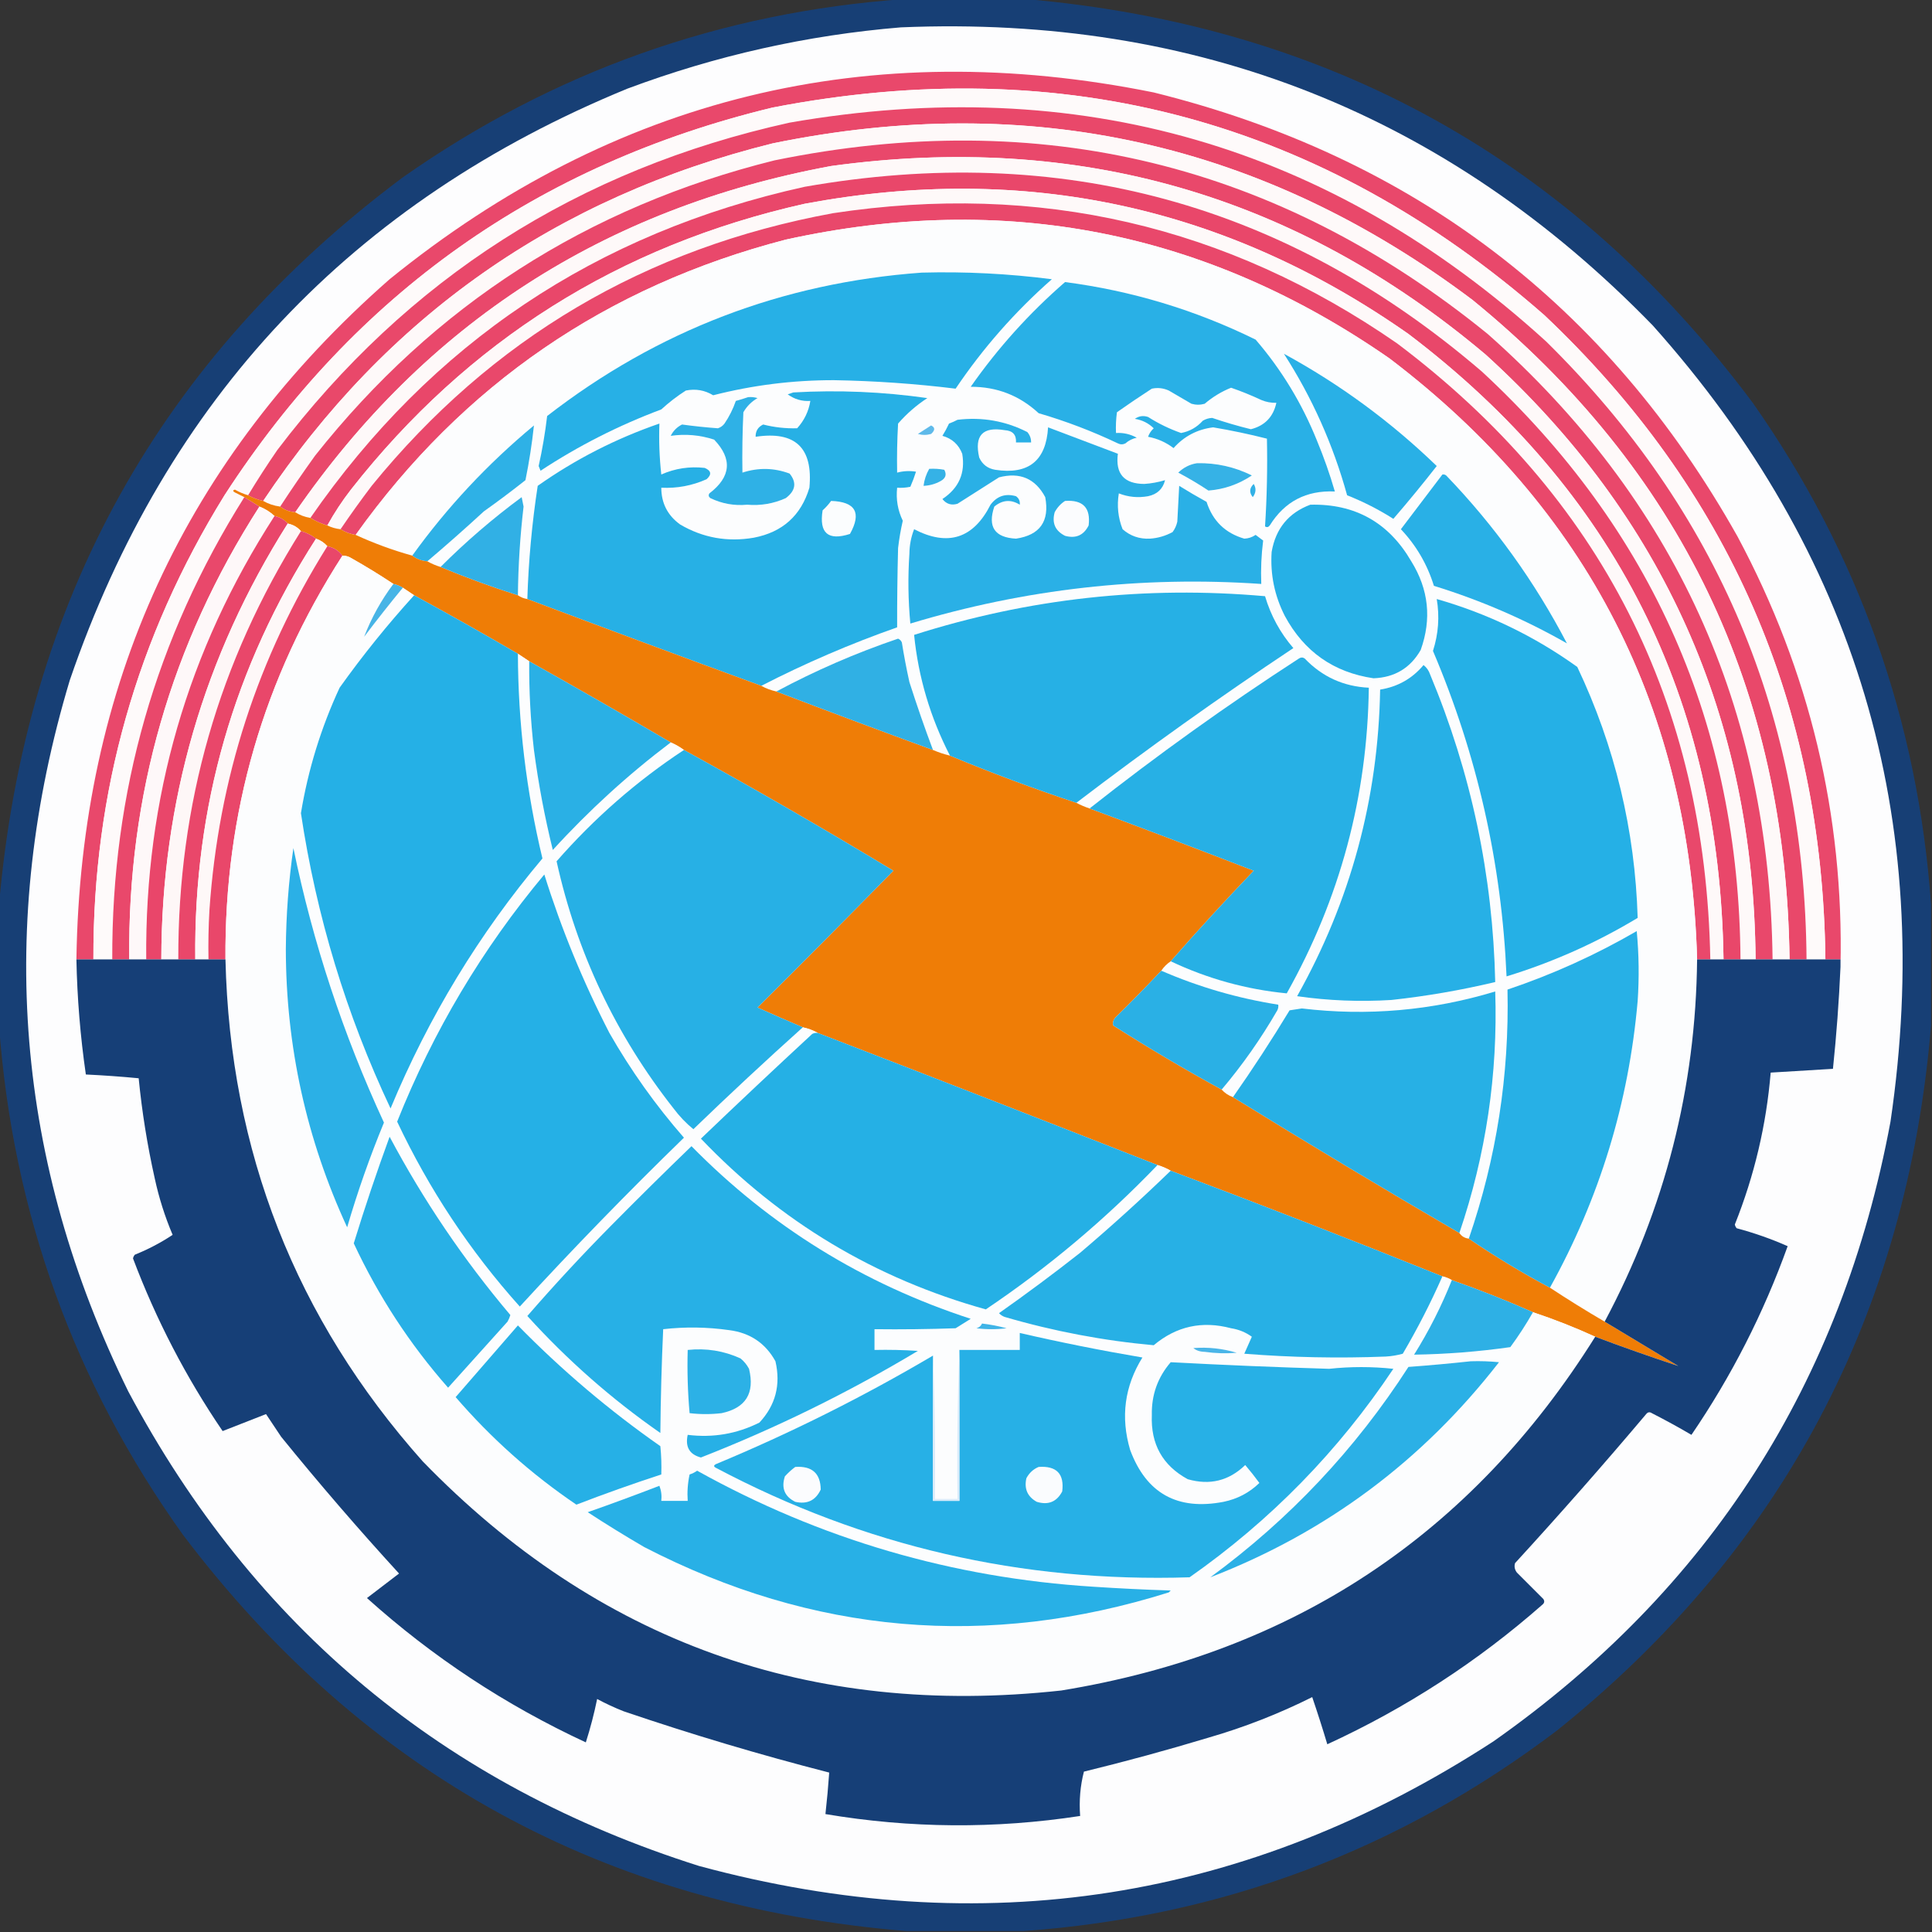 <?xml version="1.0" encoding="UTF-8"?>
<!DOCTYPE svg PUBLIC "-//W3C//DTD SVG 1.1//EN" "http://www.w3.org/Graphics/SVG/1.1/DTD/svg11.dtd">
<svg xmlns="http://www.w3.org/2000/svg" version="1.1" width="1024px" height="1024px" style="shape-rendering:geometricPrecision; text-rendering:geometricPrecision; image-rendering:optimizeQuality; fill-rule:evenodd; clip-rule:evenodd" xmlns:xlink="http://www.w3.org/1999/xlink">
<rect width="100%" height="100%" fill="#333333" stroke="none"/>
<g><path style="opacity:0.969" fill="#174078" d="M 479.5,-0.5 C 500.833,-0.5 522.167,-0.5 543.5,-0.5C 704.363,13.494 832.863,84.828 929,213.5C 985.071,293.334 1016.57,382.001 1023.5,479.5C 1023.5,500.833 1023.5,522.167 1023.5,543.5C 1010.68,696.667 944.677,821.167 825.5,917C 741.875,980.46 647.542,1015.96 542.5,1023.5C 521.833,1023.5 501.167,1023.5 480.5,1023.5C 320.914,1010.48 193.08,940.475 97,813.5C 39.245,732.745 6.745,642.745 -0.5,543.5C -0.5,522.167 -0.5,500.833 -0.5,479.5C 13.494,318.637 84.828,190.137 213.5,94C 293.334,37.929 382.001,6.429 479.5,-0.5 Z"/></g>
<g><path style="opacity:1" fill="#fdfdfe" d="M 477.5,14.5 C 634.366,7.928 767.199,60.595 876,172.5C 983.72,293.036 1025.72,433.703 1002,594.5C 976.233,732.961 906.066,842.461 791.5,923C 661.214,1007.66 520.881,1029.66 370.5,989C 235.389,946.207 134.555,862.374 68,737.5C 8.34,615.917 -1.994,490.25 37,360.5C 88.127,211.372 186.627,106.872 332.5,47C 379.413,29.453 427.746,18.619 477.5,14.5 Z"/></g>
<g><path style="opacity:1" fill="#e9486b" d="M 975.5,512.5 C 975.5,511.167 975.5,509.833 975.5,508.5C 972.833,508.5 970.167,508.5 967.5,508.5C 965.965,373.299 916.298,259.466 818.5,167C 700.593,63.765 564.259,27.098 409.5,57C 285.124,87.06 188.291,155.56 119,262.5C 72.401,337.808 49.234,419.808 49.5,508.5C 46.5,508.5 43.5,508.5 40.5,508.5C 42.661,363.382 97.995,243.216 206.5,148C 325.531,51.52 460.531,18.52 611.5,49C 748.852,83.072 852.019,161.572 921,284.5C 959.164,355.883 977.331,431.883 975.5,512.5 Z"/></g>
<g><path style="opacity:1" fill="#fefafa" d="M 967.5,508.5 C 964.167,508.5 960.833,508.5 957.5,508.5C 956.61,379.935 910.61,270.768 819.5,181C 705.224,77.037 571.557,38.371 418.5,65C 306.51,89.738 216.01,147.571 147,238.5C 141.563,246.387 136.396,254.387 131.5,262.5C 129.072,261.788 126.739,260.788 124.5,259.5C 123.304,259.846 123.304,260.346 124.5,261C 126.193,261.847 127.86,262.68 129.5,263.5C 82.473,338.244 59.139,419.911 59.5,508.5C 56.167,508.5 52.833,508.5 49.5,508.5C 49.234,419.808 72.401,337.808 119,262.5C 188.291,155.56 285.124,87.06 409.5,57C 564.259,27.098 700.593,63.765 818.5,167C 916.298,259.466 965.965,373.299 967.5,508.5 Z"/></g>
<g><path style="opacity:1" fill="#e9486a" d="M 957.5,508.5 C 954.5,508.5 951.5,508.5 948.5,508.5C 946.721,365.456 890.721,248.956 780.5,159C 669.655,75.641 545.988,47.975 409.5,76C 294.755,104.488 204.755,167.655 139.5,265.5C 136.603,264.871 133.936,263.871 131.5,262.5C 136.396,254.387 141.563,246.387 147,238.5C 216.01,147.571 306.51,89.738 418.5,65C 571.557,38.371 705.224,77.037 819.5,181C 910.61,270.768 956.61,379.935 957.5,508.5 Z"/></g>
<g><path style="opacity:1" fill="#fef9f9" d="M 948.5,508.5 C 945.5,508.5 942.5,508.5 939.5,508.5C 937.977,375.317 887.644,264.817 788.5,177C 677.438,86.794 551.438,56.127 410.5,85C 311.308,109.647 230.141,161.814 167,241.5C 160.613,250.381 154.446,259.381 148.5,268.5C 145.215,268.072 142.215,267.072 139.5,265.5C 204.755,167.655 294.755,104.488 409.5,76C 545.988,47.975 669.655,75.641 780.5,159C 890.721,248.956 946.721,365.456 948.5,508.5 Z"/></g>
<g><path style="opacity:1" fill="#e9486b" d="M 939.5,508.5 C 936.5,508.5 933.5,508.5 930.5,508.5C 929.421,380.536 881.754,273.703 787.5,188C 687.111,103.304 571.444,69.971 440.5,88C 320.22,110.261 225.553,171.428 156.5,271.5C 153.458,271.267 150.792,270.267 148.5,268.5C 154.446,259.381 160.613,250.381 167,241.5C 230.141,161.814 311.308,109.647 410.5,85C 551.438,56.127 677.438,86.794 788.5,177C 887.644,264.817 937.977,375.317 939.5,508.5 Z"/></g>
<g><path style="opacity:1" fill="#fef9f9" d="M 930.5,508.5 C 927.833,508.5 925.167,508.5 922.5,508.5C 921.645,384.652 875.979,280.819 785.5,197C 681.698,107.878 562.031,75.212 426.5,99C 315.962,123.396 228.629,181.896 164.5,274.5C 161.557,274.02 158.89,273.02 156.5,271.5C 225.553,171.428 320.22,110.261 440.5,88C 571.444,69.971 687.111,103.304 787.5,188C 881.754,273.703 929.421,380.536 930.5,508.5 Z"/></g>
<g><path style="opacity:1" fill="#e9476a" d="M 922.5,508.5 C 919.5,508.5 916.5,508.5 913.5,508.5C 911.55,370.43 855.883,259.93 746.5,177C 649.807,109.19 543.14,86.19 426.5,108C 328.124,130.078 247.957,180.578 186,259.5C 181.315,265.548 177.149,271.881 173.5,278.5C 170.261,277.538 167.261,276.205 164.5,274.5C 228.629,181.896 315.962,123.396 426.5,99C 562.031,75.212 681.698,107.878 785.5,197C 875.979,280.819 921.645,384.652 922.5,508.5 Z"/></g>
<g><path style="opacity:1" fill="#fef9f9" d="M 913.5,508.5 C 911.167,508.5 908.833,508.5 906.5,508.5C 903.97,372.266 848.636,263.432 740.5,182C 650.153,119.457 550.486,96.457 441.5,113C 342.026,131.3 260.526,179.466 197,257.5C 191.281,265.045 185.781,272.712 180.5,280.5C 178.035,280.233 175.701,279.566 173.5,278.5C 177.149,271.881 181.315,265.548 186,259.5C 247.957,180.578 328.124,130.078 426.5,108C 543.14,86.19 649.807,109.19 746.5,177C 855.883,259.93 911.55,370.43 913.5,508.5 Z"/></g>
<g><path style="opacity:1" fill="#e9486b" d="M 906.5,508.5 C 904.167,508.5 901.833,508.5 899.5,508.5C 895.806,375.937 841.473,269.771 736.5,190C 639.284,122.432 532.617,101.432 416.5,127C 321.39,151.692 245.39,203.858 188.5,283.5C 185.557,283.02 182.89,282.02 180.5,280.5C 185.781,272.712 191.281,265.045 197,257.5C 260.526,179.466 342.026,131.3 441.5,113C 550.486,96.457 650.153,119.457 740.5,182C 848.636,263.432 903.97,372.266 906.5,508.5 Z"/></g>
<g><path style="opacity:1" fill="#fcfdfe" d="M 899.5,508.5 C 898.82,576.556 882.486,640.556 850.5,700.5C 840.63,694.736 830.963,688.736 821.5,682.5C 847.77,635.186 863.27,584.519 868,530.5C 868.833,518.153 868.666,505.82 867.5,493.5C 845.712,506.144 822.879,516.477 799,524.5C 800.005,569.816 793.172,613.816 778.5,656.5C 776.326,656.25 774.659,655.25 773.5,653.5C 787.599,612 793.933,569.333 792.5,525.5C 758.978,535.656 724.811,538.656 690,534.5C 687.833,534.833 685.667,535.167 683.5,535.5C 673.977,551.232 663.977,566.565 653.5,581.5C 651.118,580.649 649.118,579.316 647.5,577.5C 658.542,564.442 668.375,550.442 677,535.5C 677.483,534.552 677.649,533.552 677.5,532.5C 656.057,529.13 635.391,523.13 615.5,514.5C 616.833,512.5 618.5,510.833 620.5,509.5C 640.117,518.767 660.617,524.434 682,526.5C 710.252,476.156 724.752,422.156 725.5,364.5C 712.099,363.866 700.765,358.7 691.5,349C 690.5,348.333 689.5,348.333 688.5,349C 650.204,373.812 613.204,400.312 577.5,428.5C 575.013,427.677 572.679,426.677 570.5,425.5C 607.924,396.949 646.258,369.615 685.5,343.5C 678.551,335.439 673.551,326.272 670.5,316C 607.089,310.374 545.089,317.207 484.5,336.5C 486.747,358.92 493.08,380.253 503.5,400.5C 500.33,399.735 497.33,398.735 494.5,397.5C 490.154,385.976 485.987,373.976 482,361.5C 480.454,354.531 479.12,347.531 478,340.5C 477.612,339.572 476.945,338.905 476,338.5C 453.652,346.096 432.152,355.429 411.5,366.5C 408.603,365.871 405.936,364.871 403.5,363.5C 426.776,351.53 450.776,341.196 475.5,332.5C 475.471,318.556 475.637,304.556 476,290.5C 476.564,285.615 477.397,280.782 478.5,276C 475.829,270.496 474.829,264.662 475.5,258.5C 477.857,258.663 480.19,258.497 482.5,258C 483.653,255.384 484.653,252.718 485.5,250C 482.132,249.457 478.799,249.624 475.5,250.5C 475.334,241.827 475.5,233.16 476,224.5C 480.575,219.254 485.742,214.754 491.5,211C 467.955,207.635 444.288,206.635 420.5,208C 419.5,208.333 418.5,208.667 417.5,209C 421.089,211.631 425.089,212.797 429.5,212.5C 428.601,218.031 426.268,222.864 422.5,227C 416.35,227.16 410.35,226.493 404.5,225C 401.762,226.312 400.428,228.478 400.5,231.5C 421.501,228.334 431.001,237.334 429,258.5C 424.578,273.251 414.744,282.085 399.5,285C 385.564,287.395 372.564,285.061 360.5,278C 353.845,273.189 350.511,266.689 350.5,258.5C 358.86,258.91 366.86,257.41 374.5,254C 377.326,251.478 376.993,249.478 373.5,248C 365.46,247.099 357.794,248.265 350.5,251.5C 349.502,242.525 349.168,233.525 349.5,224.5C 326.392,232.47 304.892,243.47 285,257.5C 281.955,277.37 280.122,297.37 279.5,317.5C 277.597,317.204 275.93,316.537 274.5,315.5C 274.67,299.774 275.67,284.107 277.5,268.5C 277.167,266.833 276.833,265.167 276.5,263.5C 261.238,274.763 246.904,287.096 233.5,300.5C 230.982,299.736 228.649,298.736 226.5,297.5C 236.625,288.917 246.625,280.084 256.5,271C 263.975,265.692 271.308,260.192 278.5,254.5C 280.465,244.853 281.965,235.186 283,225.5C 258.473,245.854 236.973,268.854 218.5,294.5C 208.13,291.601 198.13,287.935 188.5,283.5C 245.39,203.858 321.39,151.692 416.5,127C 532.617,101.432 639.284,122.432 736.5,190C 841.473,269.771 895.806,375.937 899.5,508.5 Z"/></g>
<g><path style="opacity:1" fill="#27b0e6" d="M 488.5,144.5 C 511.61,143.88 534.61,145.046 557.5,148C 537.952,165.207 520.952,184.54 506.5,206C 485.117,203.371 463.617,201.871 442,201.5C 420.301,201.469 398.968,204.136 378,209.5C 373.502,206.777 368.669,205.944 363.5,207C 358.882,209.95 354.548,213.284 350.5,217C 327.889,225.472 306.555,236.305 286.5,249.5C 286.167,248.667 285.833,247.833 285.5,247C 287.449,238.243 288.949,229.409 290,220.5C 348.419,175.218 414.586,149.884 488.5,144.5 Z"/></g>
<g><path style="opacity:1" fill="#29b0e6" d="M 564.5,149.5 C 599.813,154.103 633.479,164.27 665.5,180C 679.235,195.951 690.068,213.784 698,233.5C 701.663,242.322 704.83,251.322 707.5,260.5C 692.381,259.808 680.881,265.808 673,278.5C 672.282,279.451 671.449,279.617 670.5,279C 671.491,263.578 671.824,248.078 671.5,232.5C 662.09,230.106 652.59,228.106 643,226.5C 634.625,227.542 627.625,231.208 622,237.5C 617.999,234.441 613.499,232.441 608.5,231.5C 609.128,229.742 610.128,228.242 611.5,227C 608.714,224.274 605.381,222.607 601.5,222C 603.614,220.482 605.947,220.149 608.5,221C 614.058,224.53 619.891,227.363 626,229.5C 630.532,228.649 634.365,226.482 637.5,223C 639.034,222.077 640.701,221.577 642.5,221.5C 649.238,223.801 656.071,225.801 663,227.5C 670.36,225.639 674.86,220.973 676.5,213.5C 673.729,213.579 671.063,213.079 668.5,212C 663.26,209.545 657.926,207.378 652.5,205.5C 647.422,207.544 642.755,210.378 638.5,214C 636.167,214.667 633.833,214.667 631.5,214C 627.5,211.667 623.5,209.333 619.5,207C 616.594,205.682 613.594,205.348 610.5,206C 604.247,210.043 598.08,214.21 592,218.5C 591.501,222.152 591.335,225.818 591.5,229.5C 595.41,229.263 599.077,230.096 602.5,232C 600.221,232.473 598.221,233.473 596.5,235C 595.167,235.667 593.833,235.667 592.5,235C 578.922,228.544 564.922,223.21 550.5,219C 540.373,209.622 528.373,204.956 514.5,205C 528.897,184.437 545.564,165.937 564.5,149.5 Z"/></g>
<g><path style="opacity:1" fill="#29b0e6" d="M 680.5,187.5 C 710.151,203.64 737.151,223.473 761.5,247C 754.072,256.517 746.406,265.851 738.5,275C 730.893,270.14 722.727,265.973 714,262.5C 706.585,235.682 695.418,210.682 680.5,187.5 Z"/></g>
<g><path style="opacity:1" fill="#27b0e5" d="M 403.5,363.5 C 362.096,348.365 320.763,333.032 279.5,317.5C 280.122,297.37 281.955,277.37 285,257.5C 304.892,243.47 326.392,232.47 349.5,224.5C 349.168,233.525 349.502,242.525 350.5,251.5C 357.794,248.265 365.46,247.099 373.5,248C 376.993,249.478 377.326,251.478 374.5,254C 366.86,257.41 358.86,258.91 350.5,258.5C 350.511,266.689 353.845,273.189 360.5,278C 372.564,285.061 385.564,287.395 399.5,285C 414.744,282.085 424.578,273.251 429,258.5C 431.001,237.334 421.501,228.334 400.5,231.5C 400.428,228.478 401.762,226.312 404.5,225C 410.35,226.493 416.35,227.16 422.5,227C 426.268,222.864 428.601,218.031 429.5,212.5C 425.089,212.797 421.089,211.631 417.5,209C 418.5,208.667 419.5,208.333 420.5,208C 444.288,206.635 467.955,207.635 491.5,211C 485.742,214.754 480.575,219.254 476,224.5C 475.5,233.16 475.334,241.827 475.5,250.5C 478.799,249.624 482.132,249.457 485.5,250C 484.653,252.718 483.653,255.384 482.5,258C 480.19,258.497 477.857,258.663 475.5,258.5C 474.829,264.662 475.829,270.496 478.5,276C 477.397,280.782 476.564,285.615 476,290.5C 475.637,304.556 475.471,318.556 475.5,332.5C 450.776,341.196 426.776,351.53 403.5,363.5 Z"/></g>
<g><path style="opacity:1" fill="#2fb1e6" d="M 396.5,210.5 C 398.199,210.34 399.866,210.506 401.5,211C 398.333,212.833 395.833,215.333 394,218.5C 393.5,229.161 393.333,239.828 393.5,250.5C 401.93,247.758 410.263,247.925 418.5,251C 422.369,255.732 421.702,260.065 416.5,264C 410.004,266.944 403.171,268.111 396,267.5C 389.127,268.138 382.627,266.971 376.5,264C 375.549,263.282 375.383,262.449 376,261.5C 387.454,252.737 388.288,243.237 378.5,233C 370.947,230.548 363.281,229.881 355.5,231C 356.833,228.333 358.833,226.333 361.5,225C 367.782,225.865 374.116,226.532 380.5,227C 381.931,226.535 383.097,225.701 384,224.5C 386.527,220.779 388.527,216.779 390,212.5C 392.277,211.883 394.444,211.216 396.5,210.5 Z"/></g>
<g><path style="opacity:1" fill="#2ab0e6" d="M 507.5,222.5 C 520.537,220.93 532.871,223.096 544.5,229C 545.861,230.584 546.528,232.418 546.5,234.5C 543.833,234.5 541.167,234.5 538.5,234.5C 538.74,230.422 536.74,228.256 532.5,228C 520.829,226.007 516.329,230.84 519,242.5C 520.668,246.165 523.501,248.332 527.5,249C 545.134,251.695 554.467,244.195 555.5,226.5C 567.869,231.177 580.202,235.844 592.5,240.5C 591.11,251.111 595.777,256.445 606.5,256.5C 610.256,256.246 613.923,255.579 617.5,254.5C 616.349,259.149 613.349,261.982 608.5,263C 603.143,263.957 597.976,263.457 593,261.5C 591.919,268.054 592.586,274.388 595,280.5C 599.083,284.094 603.916,285.76 609.5,285.5C 613.739,285.217 617.739,284.05 621.5,282C 622.717,280.352 623.55,278.519 624,276.5C 624.333,270.167 624.667,263.833 625,257.5C 629.751,260.459 634.584,263.293 639.5,266C 642.745,276.08 649.412,282.58 659.5,285.5C 661.689,285.406 663.689,284.739 665.5,283.5C 666.833,284.5 668.167,285.5 669.5,286.5C 668.533,294.11 668.2,301.777 668.5,309.5C 605.159,305.168 543.159,312.168 482.5,330.5C 481.334,318.18 481.167,305.847 482,293.5C 482.049,288.968 482.882,284.634 484.5,280.5C 502.425,289.782 515.925,285.448 525,267.5C 528.438,262.919 532.938,261.419 538.5,263C 540.037,264.11 540.703,265.61 540.5,267.5C 535.831,264.593 531.331,264.927 527,268.5C 523.372,279.248 527.205,284.915 538.5,285.5C 551.21,283.607 556.377,276.274 554,263.5C 548.741,253.625 540.575,250.125 529.5,253C 522.167,257.667 514.833,262.333 507.5,267C 504.258,267.986 501.592,267.152 499.5,264.5C 508.241,258.693 511.741,250.693 510,240.5C 508.098,235.6 504.598,232.433 499.5,231C 500.794,228.913 501.961,226.746 503,224.5C 504.622,223.901 506.122,223.234 507.5,222.5 Z"/></g>
<g><path style="opacity:1" fill="#5ebaea" d="M 493.5,225.5 C 495.688,226.536 495.688,228.036 493.5,230C 491.167,230.667 488.833,230.667 486.5,230C 488.898,228.476 491.231,226.976 493.5,225.5 Z"/></g>
<g><path style="opacity:1" fill="#2eb1e6" d="M 226.5,297.5 C 223.458,297.267 220.792,296.267 218.5,294.5C 236.973,268.854 258.473,245.854 283,225.5C 281.965,235.186 280.465,244.853 278.5,254.5C 271.308,260.192 263.975,265.692 256.5,271C 246.625,280.084 236.625,288.917 226.5,297.5 Z"/></g>
<g><path style="opacity:1" fill="#36b2e6" d="M 634.5,245.5 C 644.686,245.304 654.353,247.471 663.5,252C 656.456,256.7 648.789,259.367 640.5,260C 635.332,256.581 629.998,253.415 624.5,250.5C 627.36,247.737 630.693,246.07 634.5,245.5 Z"/></g>
<g><path style="opacity:1" fill="#35b2e6" d="M 492.5,248.5 C 495.187,248.336 497.854,248.503 500.5,249C 501.876,251.54 501.21,253.54 498.5,255C 495.688,256.549 492.688,257.382 489.5,257.5C 489.905,254.285 490.905,251.285 492.5,248.5 Z"/></g>
<g><path style="opacity:1" fill="#29b0e6" d="M 764.5,251.5 C 765.239,251.369 765.906,251.536 766.5,252C 792.097,278.597 813.43,308.264 830.5,341C 808.285,328.32 784.785,318.154 760,310.5C 756.479,299.12 750.645,289.12 742.5,280.5C 749.882,270.796 757.215,261.13 764.5,251.5 Z"/></g>
<g><path style="opacity:1" fill="#32b1e6" d="M 664.5,256.5 C 665.895,258.847 665.728,261.181 664,263.5C 662.03,261.037 662.196,258.703 664.5,256.5 Z"/></g>
<g><path style="opacity:1" fill="#ef7d06" d="M 131.5,262.5 C 133.936,263.871 136.603,264.871 139.5,265.5C 142.215,267.072 145.215,268.072 148.5,268.5C 150.792,270.267 153.458,271.267 156.5,271.5C 158.89,273.02 161.557,274.02 164.5,274.5C 167.261,276.205 170.261,277.538 173.5,278.5C 175.701,279.566 178.035,280.233 180.5,280.5C 182.89,282.02 185.557,283.02 188.5,283.5C 198.13,287.935 208.13,291.601 218.5,294.5C 220.792,296.267 223.458,297.267 226.5,297.5C 228.649,298.736 230.982,299.736 233.5,300.5C 246.862,306.068 260.528,311.068 274.5,315.5C 275.93,316.537 277.597,317.204 279.5,317.5C 320.763,333.032 362.096,348.365 403.5,363.5C 405.936,364.871 408.603,365.871 411.5,366.5C 439.003,377.005 466.67,387.338 494.5,397.5C 497.33,398.735 500.33,399.735 503.5,400.5C 525.438,409.625 547.771,417.958 570.5,425.5C 572.679,426.677 575.013,427.677 577.5,428.5C 606.559,439.298 635.559,450.298 664.5,461.5C 649.443,477.22 634.776,493.22 620.5,509.5C 618.5,510.833 616.833,512.5 615.5,514.5C 607.563,522.938 599.396,531.272 591,539.5C 590.018,540.759 589.685,542.092 590,543.5C 608.81,555.486 627.977,566.819 647.5,577.5C 649.118,579.316 651.118,580.649 653.5,581.5C 693.161,606 733.161,630 773.5,653.5C 774.659,655.25 776.326,656.25 778.5,656.5C 792.327,665.917 806.66,674.584 821.5,682.5C 830.963,688.736 840.63,694.736 850.5,700.5C 863.472,708.322 876.472,716.155 889.5,724C 874.804,719.164 860.138,713.997 845.5,708.5C 834.813,703.6 823.813,699.266 812.5,695.5C 798.48,689.266 784.147,683.6 769.5,678.5C 767.95,677.559 766.284,676.893 764.5,676.5C 716.727,657.281 668.727,638.615 620.5,620.5C 618.351,619.264 616.018,618.264 613.5,617.5C 553.584,593.972 493.584,570.639 433.5,547.5C 431.064,546.129 428.397,545.129 425.5,544.5C 417.526,541.113 409.526,537.613 401.5,534C 425.681,509.986 449.681,485.82 473.5,461.5C 436.998,439.412 399.998,418.079 362.5,397.5C 360.365,395.929 358.032,394.596 355.5,393.5C 330.698,378.929 305.698,364.596 280.5,350.5C 278.537,349.18 276.537,347.846 274.5,346.5C 256.329,335.913 237.995,325.58 219.5,315.5C 217.537,314.18 215.537,312.846 213.5,311.5C 211.95,310.559 210.284,309.893 208.5,309.5C 201.398,304.774 194.064,300.274 186.5,296C 184.975,294.991 183.308,294.491 181.5,294.5C 179.516,291.836 176.849,290.169 173.5,289.5C 171.882,287.684 169.882,286.351 167.5,285.5C 165.117,283.642 162.45,282.308 159.5,281.5C 157.664,279.412 155.331,278.079 152.5,277.5C 150.664,275.412 148.331,274.079 145.5,273.5C 143.206,271.347 140.54,269.68 137.5,268.5C 134.869,266.847 132.203,265.181 129.5,263.5C 127.86,262.68 126.193,261.847 124.5,261C 123.304,260.346 123.304,259.846 124.5,259.5C 126.739,260.788 129.072,261.788 131.5,262.5 Z"/></g>
<g><path style="opacity:1" fill="#31b0e5" d="M 274.5,315.5 C 260.528,311.068 246.862,306.068 233.5,300.5C 246.904,287.096 261.238,274.763 276.5,263.5C 276.833,265.167 277.167,266.833 277.5,268.5C 275.67,284.107 274.67,299.774 274.5,315.5 Z"/></g>
<g><path style="opacity:1" fill="#e9486b" d="M 129.5,263.5 C 132.203,265.181 134.869,266.847 137.5,268.5C 90.623,341.482 67.623,421.482 68.5,508.5C 65.5,508.5 62.5,508.5 59.5,508.5C 59.139,419.911 82.473,338.244 129.5,263.5 Z"/></g>
<g><path style="opacity:1" fill="#fbfdfe" d="M 440.5,265.5 C 453.437,265.926 456.771,271.759 450.5,283C 438.906,286.741 434.072,282.574 436,270.5C 437.707,268.963 439.207,267.296 440.5,265.5 Z"/></g>
<g><path style="opacity:1" fill="#fbfcfe" d="M 564.5,265.5 C 573.987,264.819 578.154,269.153 577,278.5C 574.367,283.732 570.201,285.565 564.5,284C 559.268,281.367 557.435,277.201 559,271.5C 560.36,268.977 562.193,266.977 564.5,265.5 Z"/></g>
<g><path style="opacity:1" fill="#26b0e6" d="M 694.5,267.5 C 718.208,266.939 736.041,276.939 748,297.5C 757.227,312.361 758.894,328.028 753,344.5C 747.524,354.078 739.191,359.078 728,359.5C 706.878,356.393 691.211,345.393 681,326.5C 675.537,315.786 673.203,304.452 674,292.5C 676.15,280.138 682.983,271.805 694.5,267.5 Z"/></g>
<g><path style="opacity:1" fill="#fef8f9" d="M 137.5,268.5 C 140.54,269.68 143.206,271.347 145.5,273.5C 99.398,344.832 76.731,423.166 77.5,508.5C 74.5,508.5 71.5,508.5 68.5,508.5C 67.623,421.482 90.623,341.482 137.5,268.5 Z"/></g>
<g><path style="opacity:1" fill="#e9466a" d="M 145.5,273.5 C 148.331,274.079 150.664,275.412 152.5,277.5C 107.976,347.908 85.642,424.908 85.5,508.5C 82.833,508.5 80.167,508.5 77.5,508.5C 76.731,423.166 99.398,344.832 145.5,273.5 Z"/></g>
<g><path style="opacity:1" fill="#fef7f7" d="M 152.5,277.5 C 155.331,278.079 157.664,279.412 159.5,281.5C 115.936,350.734 94.27,426.4 94.5,508.5C 91.5,508.5 88.5,508.5 85.5,508.5C 85.642,424.908 107.976,347.908 152.5,277.5 Z"/></g>
<g><path style="opacity:1" fill="#e9476a" d="M 159.5,281.5 C 162.45,282.308 165.117,283.642 167.5,285.5C 123.955,353.33 102.622,427.663 103.5,508.5C 100.5,508.5 97.5,508.5 94.5,508.5C 94.27,426.4 115.936,350.734 159.5,281.5 Z"/></g>
<g><path style="opacity:1" fill="#fef8f8" d="M 167.5,285.5 C 169.882,286.351 171.882,287.684 173.5,289.5C 136.574,348.45 115.74,412.783 111,482.5C 110.5,491.16 110.334,499.827 110.5,508.5C 108.167,508.5 105.833,508.5 103.5,508.5C 102.622,427.663 123.955,353.33 167.5,285.5 Z"/></g>
<g><path style="opacity:1" fill="#e9476a" d="M 173.5,289.5 C 176.849,290.169 179.516,291.836 181.5,294.5C 139.615,359.51 118.948,430.843 119.5,508.5C 116.5,508.5 113.5,508.5 110.5,508.5C 110.334,499.827 110.5,491.16 111,482.5C 115.74,412.783 136.574,348.45 173.5,289.5 Z"/></g>
<g><path style="opacity:1" fill="#fcfdfe" d="M 181.5,294.5 C 183.308,294.491 184.975,294.991 186.5,296C 194.064,300.274 201.398,304.774 208.5,309.5C 201.996,318.182 196.829,327.516 193,337.5C 199.69,328.652 206.524,319.985 213.5,311.5C 215.537,312.846 217.537,314.18 219.5,315.5C 205.393,331.032 192.226,347.365 180,364.5C 170.142,385.741 163.309,407.907 159.5,431C 167.679,485.533 183.512,537.699 207,587.5C 227.145,539.002 253.978,494.835 287.5,455C 278.942,419.368 274.609,383.202 274.5,346.5C 276.537,347.846 278.537,349.18 280.5,350.5C 280.366,366.025 281.199,381.692 283,397.5C 285.376,415.434 288.709,433.101 293,450.5C 312.181,429.477 333.014,410.477 355.5,393.5C 358.032,394.596 360.365,395.929 362.5,397.5C 337.504,413.975 315.004,433.642 295,456.5C 305.712,504.923 326.379,548.589 357,587.5C 360.048,591.592 363.548,595.258 367.5,598.5C 386.579,580.083 405.912,562.083 425.5,544.5C 428.397,545.129 431.064,546.129 433.5,547.5C 432.448,547.351 431.448,547.517 430.5,548C 410.656,566.345 390.989,584.845 371.5,603.5C 413.435,647.476 463.768,677.643 522.5,694C 555.497,671.811 585.83,646.311 613.5,617.5C 616.018,618.264 618.351,619.264 620.5,620.5C 604.988,635.51 588.988,650.01 572.5,664C 558.449,675.052 544.115,685.719 529.5,696C 530.328,696.915 531.328,697.581 532.5,698C 558.394,705.579 584.727,710.579 611.5,713C 623.495,702.921 637.162,699.921 652.5,704C 656.552,704.627 660.218,706.127 663.5,708.5C 662.167,711.5 660.833,714.5 659.5,717.5C 684.46,719.485 709.46,719.985 734.5,719C 737.553,718.821 740.553,718.321 743.5,717.5C 751.294,704.244 758.294,690.578 764.5,676.5C 766.284,676.893 767.95,677.559 769.5,678.5C 764.025,692.283 757.359,705.45 749.5,718C 766.572,717.738 783.572,716.405 800.5,714C 804.895,708.032 808.895,701.865 812.5,695.5C 823.813,699.266 834.813,703.6 845.5,708.5C 779.821,813.397 685.488,875.897 562.5,896C 429.522,910.571 316.689,870.071 224,774.5C 156.724,698.894 121.891,610.227 119.5,508.5C 118.948,430.843 139.615,359.51 181.5,294.5 Z"/></g>
<g><path style="opacity:1" fill="#47b4e6" d="M 208.5,309.5 C 210.284,309.893 211.95,310.559 213.5,311.5C 206.524,319.985 199.69,328.652 193,337.5C 196.829,327.516 201.996,318.182 208.5,309.5 Z"/></g>
<g><path style="opacity:1" fill="#26b0e5" d="M 570.5,425.5 C 547.771,417.958 525.438,409.625 503.5,400.5C 493.08,380.253 486.747,358.92 484.5,336.5C 545.089,317.207 607.089,310.374 670.5,316C 673.551,326.272 678.551,335.439 685.5,343.5C 646.258,369.615 607.924,396.949 570.5,425.5 Z"/></g>
<g><path style="opacity:1" fill="#25b0e6" d="M 219.5,315.5 C 237.995,325.58 256.329,335.913 274.5,346.5C 274.609,383.202 278.942,419.368 287.5,455C 253.978,494.835 227.145,539.002 207,587.5C 183.512,537.699 167.679,485.533 159.5,431C 163.309,407.907 170.142,385.741 180,364.5C 192.226,347.365 205.393,331.032 219.5,315.5 Z"/></g>
<g><path style="opacity:1" fill="#25b0e6" d="M 761.5,317.5 C 788.514,325.214 813.347,337.214 836,353.5C 855.946,395.616 866.613,439.95 868,486.5C 846.117,499.691 822.95,510.025 798.5,517.5C 795.936,457.605 782.936,400.105 759.5,345C 762.405,335.976 763.072,326.809 761.5,317.5 Z"/></g>
<g><path style="opacity:1" fill="#30b0e4" d="M 494.5,397.5 C 466.67,387.338 439.003,377.005 411.5,366.5C 432.152,355.429 453.652,346.096 476,338.5C 476.945,338.905 477.612,339.572 478,340.5C 479.12,347.531 480.454,354.531 482,361.5C 485.987,373.976 490.154,385.976 494.5,397.5 Z"/></g>
<g><path style="opacity:1" fill="#27b0e5" d="M 620.5,509.5 C 634.776,493.22 649.443,477.22 664.5,461.5C 635.559,450.298 606.559,439.298 577.5,428.5C 613.204,400.312 650.204,373.812 688.5,349C 689.5,348.333 690.5,348.333 691.5,349C 700.765,358.7 712.099,363.866 725.5,364.5C 724.752,422.156 710.252,476.156 682,526.5C 660.617,524.434 640.117,518.767 620.5,509.5 Z"/></g>
<g><path style="opacity:1" fill="#2ab0e5" d="M 280.5,350.5 C 305.698,364.596 330.698,378.929 355.5,393.5C 333.014,410.477 312.181,429.477 293,450.5C 288.709,433.101 285.376,415.434 283,397.5C 281.199,381.692 280.366,366.025 280.5,350.5 Z"/></g>
<g><path style="opacity:1" fill="#27b0e6" d="M 754.5,352.5 C 756.136,353.749 757.303,355.416 758,357.5C 779.75,409.605 791.25,463.938 792.5,520.5C 774.374,524.818 756.041,527.985 737.5,530C 720.757,531.046 704.09,530.379 687.5,528C 715.832,477.505 730.498,423.338 731.5,365.5C 740.842,363.999 748.509,359.666 754.5,352.5 Z"/></g>
<g><path style="opacity:1" fill="#27b0e5" d="M 362.5,397.5 C 399.998,418.079 436.998,439.412 473.5,461.5C 449.681,485.82 425.681,509.986 401.5,534C 409.526,537.613 417.526,541.113 425.5,544.5C 405.912,562.083 386.579,580.083 367.5,598.5C 363.548,595.258 360.048,591.592 357,587.5C 326.379,548.589 305.712,504.923 295,456.5C 315.004,433.642 337.504,413.975 362.5,397.5 Z"/></g>
<g><path style="opacity:1" fill="#2bb0e6" d="M 155.5,449.5 C 165.861,499.742 181.861,548.242 203.5,595C 196.011,613.134 189.511,631.634 184,650.5C 162.404,603.779 151.571,554.612 151.5,503C 151.627,485.052 152.961,467.218 155.5,449.5 Z"/></g>
<g><path style="opacity:1" fill="#25b0e6" d="M 288.5,463.5 C 297.517,492.351 309.017,520.351 323,547.5C 334.325,567.319 347.492,585.819 362.5,603C 332.565,632.099 303.565,661.933 275.5,692.5C 249.121,663.091 227.454,630.424 210.5,594.5C 229.658,546.477 255.658,502.81 288.5,463.5 Z"/></g>
<g><path style="opacity:1" fill="#27b0e6" d="M 821.5,682.5 C 806.66,674.584 792.327,665.917 778.5,656.5C 793.172,613.816 800.005,569.816 799,524.5C 822.879,516.477 845.712,506.144 867.5,493.5C 868.666,505.82 868.833,518.153 868,530.5C 863.27,584.519 847.77,635.186 821.5,682.5 Z"/></g>
<g><path style="opacity:1" fill="#163f77" d="M 40.5,508.5 C 43.5,508.5 46.5,508.5 49.5,508.5C 52.833,508.5 56.167,508.5 59.5,508.5C 62.5,508.5 65.5,508.5 68.5,508.5C 71.5,508.5 74.5,508.5 77.5,508.5C 80.167,508.5 82.833,508.5 85.5,508.5C 88.5,508.5 91.5,508.5 94.5,508.5C 97.5,508.5 100.5,508.5 103.5,508.5C 105.833,508.5 108.167,508.5 110.5,508.5C 113.5,508.5 116.5,508.5 119.5,508.5C 121.891,610.227 156.724,698.894 224,774.5C 316.689,870.071 429.522,910.571 562.5,896C 685.488,875.897 779.821,813.397 845.5,708.5C 860.138,713.997 874.804,719.164 889.5,724C 876.472,716.155 863.472,708.322 850.5,700.5C 882.486,640.556 898.82,576.556 899.5,508.5C 901.833,508.5 904.167,508.5 906.5,508.5C 908.833,508.5 911.167,508.5 913.5,508.5C 916.5,508.5 919.5,508.5 922.5,508.5C 925.167,508.5 927.833,508.5 930.5,508.5C 933.5,508.5 936.5,508.5 939.5,508.5C 942.5,508.5 945.5,508.5 948.5,508.5C 951.5,508.5 954.5,508.5 957.5,508.5C 960.833,508.5 964.167,508.5 967.5,508.5C 970.167,508.5 972.833,508.5 975.5,508.5C 975.5,509.833 975.5,511.167 975.5,512.5C 974.708,530.542 973.375,548.542 971.5,566.5C 960.5,567.167 949.5,567.833 938.5,568.5C 936.182,596.274 929.848,623.107 919.5,649C 919.645,649.772 919.978,650.439 920.5,651C 929.867,653.509 938.867,656.676 947.5,660.5C 934.683,696.137 917.683,729.47 896.5,760.5C 889.627,756.466 882.627,752.633 875.5,749C 874.365,748.251 873.365,748.417 872.5,749.5C 849.892,776.278 826.725,802.612 803,828.5C 802.48,830.289 802.813,831.956 804,833.5C 808.667,838.167 813.333,842.833 818,847.5C 818.749,848.635 818.583,849.635 817.5,850.5C 783.217,880.657 745.217,905.324 703.5,924.5C 700.985,916.104 698.319,907.771 695.5,899.5C 677.816,908.342 659.483,915.509 640.5,921C 618.659,927.587 596.659,933.587 574.5,939C 572.553,946.558 571.886,954.391 572.5,962.5C 527.441,969.406 482.441,969.072 437.5,961.5C 438.319,954.19 438.986,946.856 439.5,939.5C 402.774,930.067 366.441,919.234 330.5,907C 325.713,905.107 321.047,902.94 316.5,900.5C 314.907,908.277 312.907,915.944 310.5,923.5C 267.891,903.715 229.224,878.215 194.5,847C 200.167,842.667 205.833,838.333 211.5,834C 189.919,810.423 169.086,786.257 149,761.5C 146.323,757.47 143.656,753.47 141,749.5C 133.317,752.505 125.65,755.505 118,758.5C 98.592,730.01 82.759,699.51 70.5,667C 70.645,666.228 70.978,665.561 71.5,665C 78.59,662.149 85.257,658.649 91.5,654.5C 87.396,644.832 84.229,634.832 82,624.5C 78.083,606.998 75.25,589.331 73.5,571.5C 64.185,570.613 54.851,569.946 45.5,569.5C 42.571,549.277 40.904,528.944 40.5,508.5 Z"/></g>
<g><path style="opacity:1" fill="#2ab0e5" d="M 615.5,514.5 C 635.391,523.13 656.057,529.13 677.5,532.5C 677.649,533.552 677.483,534.552 677,535.5C 668.375,550.442 658.542,564.442 647.5,577.5C 627.977,566.819 608.81,555.486 590,543.5C 589.685,542.092 590.018,540.759 591,539.5C 599.396,531.272 607.563,522.938 615.5,514.5 Z"/></g>
<g><path style="opacity:1" fill="#27b0e5" d="M 773.5,653.5 C 733.161,630 693.161,606 653.5,581.5C 663.977,566.565 673.977,551.232 683.5,535.5C 685.667,535.167 687.833,534.833 690,534.5C 724.811,538.656 758.978,535.656 792.5,525.5C 793.933,569.333 787.599,612 773.5,653.5 Z"/></g>
<g><path style="opacity:1" fill="#25b0e5" d="M 433.5,547.5 C 493.584,570.639 553.584,593.972 613.5,617.5C 585.83,646.311 555.497,671.811 522.5,694C 463.768,677.643 413.435,647.476 371.5,603.5C 390.989,584.845 410.656,566.345 430.5,548C 431.448,547.517 432.448,547.351 433.5,547.5 Z"/></g>
<g><path style="opacity:1" fill="#28b0e6" d="M 206.5,602.5 C 224.475,636.286 245.808,667.786 270.5,697C 270.138,698.225 269.638,699.391 269,700.5C 258.49,712.208 247.99,723.874 237.5,735.5C 217.233,712.498 200.567,686.998 187.5,659C 193.338,639.985 199.672,621.152 206.5,602.5 Z"/></g>
<g><path style="opacity:1" fill="#27b0e6" d="M 366.5,607.5 C 408.183,649.945 457.516,680.445 514.5,699C 511.833,700.667 509.167,702.333 506.5,704C 492.171,704.5 477.837,704.667 463.5,704.5C 463.5,708.167 463.5,711.833 463.5,715.5C 471.174,715.334 478.841,715.5 486.5,716C 449.761,738.036 411.428,756.869 371.5,772.5C 365.436,770.902 363.102,766.902 364.5,760.5C 377.891,762.157 390.558,759.99 402.5,754C 411.064,744.82 413.897,733.986 411,721.5C 405.727,711.93 397.56,706.43 386.5,705C 374.824,703.345 363.157,703.178 351.5,704.5C 350.667,722.824 350.167,741.158 350,759.5C 324.251,741.596 300.751,720.929 279.5,697.5C 293.782,681.049 308.615,665.049 324,649.5C 338.062,635.271 352.228,621.271 366.5,607.5 Z"/></g>
<g><path style="opacity:1" fill="#27b0e5" d="M 620.5,620.5 C 668.727,638.615 716.727,657.281 764.5,676.5C 758.294,690.578 751.294,704.244 743.5,717.5C 740.553,718.321 737.553,718.821 734.5,719C 709.46,719.985 684.46,719.485 659.5,717.5C 660.833,714.5 662.167,711.5 663.5,708.5C 660.218,706.127 656.552,704.627 652.5,704C 637.162,699.921 623.495,702.921 611.5,713C 584.727,710.579 558.394,705.579 532.5,698C 531.328,697.581 530.328,696.915 529.5,696C 544.115,685.719 558.449,675.052 572.5,664C 588.988,650.01 604.988,635.51 620.5,620.5 Z"/></g>
<g><path style="opacity:1" fill="#2eb0e5" d="M 769.5,678.5 C 784.147,683.6 798.48,689.266 812.5,695.5C 808.895,701.865 804.895,708.032 800.5,714C 783.572,716.405 766.572,717.738 749.5,718C 757.359,705.45 764.025,692.283 769.5,678.5 Z"/></g>
<g><path style="opacity:1" fill="#3fb4e7" d="M 520.5,701.5 C 524.879,702.013 529.213,702.847 533.5,704C 528.167,704.667 522.833,704.667 517.5,704C 518.942,703.623 519.942,702.79 520.5,701.5 Z"/></g>
<g><path style="opacity:1" fill="#26b0e6" d="M 274.5,702.5 C 297.67,726.168 322.836,747.501 350,766.5C 350.499,771.489 350.666,776.489 350.5,781.5C 335.373,786.432 320.373,791.765 305.5,797.5C 281.709,781.383 260.376,762.383 241.5,740.5C 252.523,727.814 263.523,715.147 274.5,702.5 Z"/></g>
<g><path style="opacity:1" fill="#27b0e6" d="M 494.5,718.5 C 494.5,744.167 494.5,769.833 494.5,795.5C 499.167,795.5 503.833,795.5 508.5,795.5C 508.5,768.833 508.5,742.167 508.5,715.5C 519.167,715.5 529.833,715.5 540.5,715.5C 540.5,712.5 540.5,709.5 540.5,706.5C 562.025,711.472 583.692,715.805 605.5,719.5C 596.027,734.755 593.86,751.089 599,768.5C 607.569,791.542 624.069,800.708 648.5,796C 655.845,794.495 662.179,791.162 667.5,786C 665.12,782.742 662.62,779.576 660,776.5C 651.338,784.874 641.171,787.374 629.5,784C 616.193,776.733 609.86,765.4 610.5,750C 610.276,739.336 613.609,730.003 620.5,722C 648.459,723.498 676.459,724.665 704.5,725.5C 715.835,724.282 727.168,724.282 738.5,725.5C 709.441,769.06 673.441,805.893 630.5,836C 541.541,838.841 457.874,819.507 379.5,778C 378.167,777.333 378.167,776.667 379.5,776C 419.254,759.456 457.587,740.29 494.5,718.5 Z"/></g>
<g><path style="opacity:1" fill="#49b5e8" d="M 632.5,714.5 C 640.354,713.911 648.021,714.745 655.5,717C 649.825,717.47 644.159,717.303 638.5,716.5C 636.048,716.461 634.048,715.794 632.5,714.5 Z"/></g>
<g><path style="opacity:1" fill="#2cb1e6" d="M 364.5,715.5 C 374.29,714.454 383.623,715.954 392.5,720C 394.378,721.543 395.878,723.376 397,725.5C 400.139,738.407 395.305,746.24 382.5,749C 376.833,749.667 371.167,749.667 365.5,749C 364.513,737.915 364.179,726.748 364.5,715.5 Z"/></g>
<g><path style="opacity:1" fill="#d9ebfa" d="M 508.5,715.5 C 508.5,742.167 508.5,768.833 508.5,795.5C 503.833,795.5 499.167,795.5 494.5,795.5C 494.5,769.833 494.5,744.167 494.5,718.5C 495.498,743.661 495.831,768.995 495.5,794.5C 499.5,794.5 503.5,794.5 507.5,794.5C 507.169,767.995 507.502,741.661 508.5,715.5 Z"/></g>
<g><path style="opacity:1" fill="#2bb0e6" d="M 779.5,721.5 C 784.511,721.334 789.511,721.501 794.5,722C 753.945,774.249 702.945,812.249 641.5,836C 683.435,805.241 718.435,768.075 746.5,724.5C 757.641,723.682 768.641,722.682 779.5,721.5 Z"/></g>
<g><path style="opacity:1" fill="#fbfcfe" d="M 421.5,777.5 C 430.389,776.9 434.889,780.9 435,789.5C 432.318,795.257 427.818,797.424 421.5,796C 415.831,793.185 413.998,788.685 416,782.5C 417.73,780.598 419.563,778.931 421.5,777.5 Z"/></g>
<g><path style="opacity:1" fill="#fafcfe" d="M 550.5,777.5 C 560.008,776.84 564.175,781.173 563,790.5C 560.081,796.025 555.581,797.858 549.5,796C 544.581,793.259 542.748,789.092 544,783.5C 545.494,780.686 547.66,778.686 550.5,777.5 Z"/></g>
<g><path style="opacity:1" fill="#28b0e6" d="M 369.5,779.5 C 434.747,815.816 504.747,836.316 579.5,841C 593.155,841.906 606.821,842.573 620.5,843C 620.167,843.333 619.833,843.667 619.5,844C 523.593,874.16 430.926,866.16 341.5,820C 331.333,814.084 321.333,807.917 311.5,801.5C 324.234,797.033 336.901,792.366 349.5,787.5C 350.48,790.086 350.813,792.753 350.5,795.5C 355.167,795.5 359.833,795.5 364.5,795.5C 364.173,790.786 364.507,786.12 365.5,781.5C 367.026,781.006 368.359,780.339 369.5,779.5 Z"/></g>
</svg>
